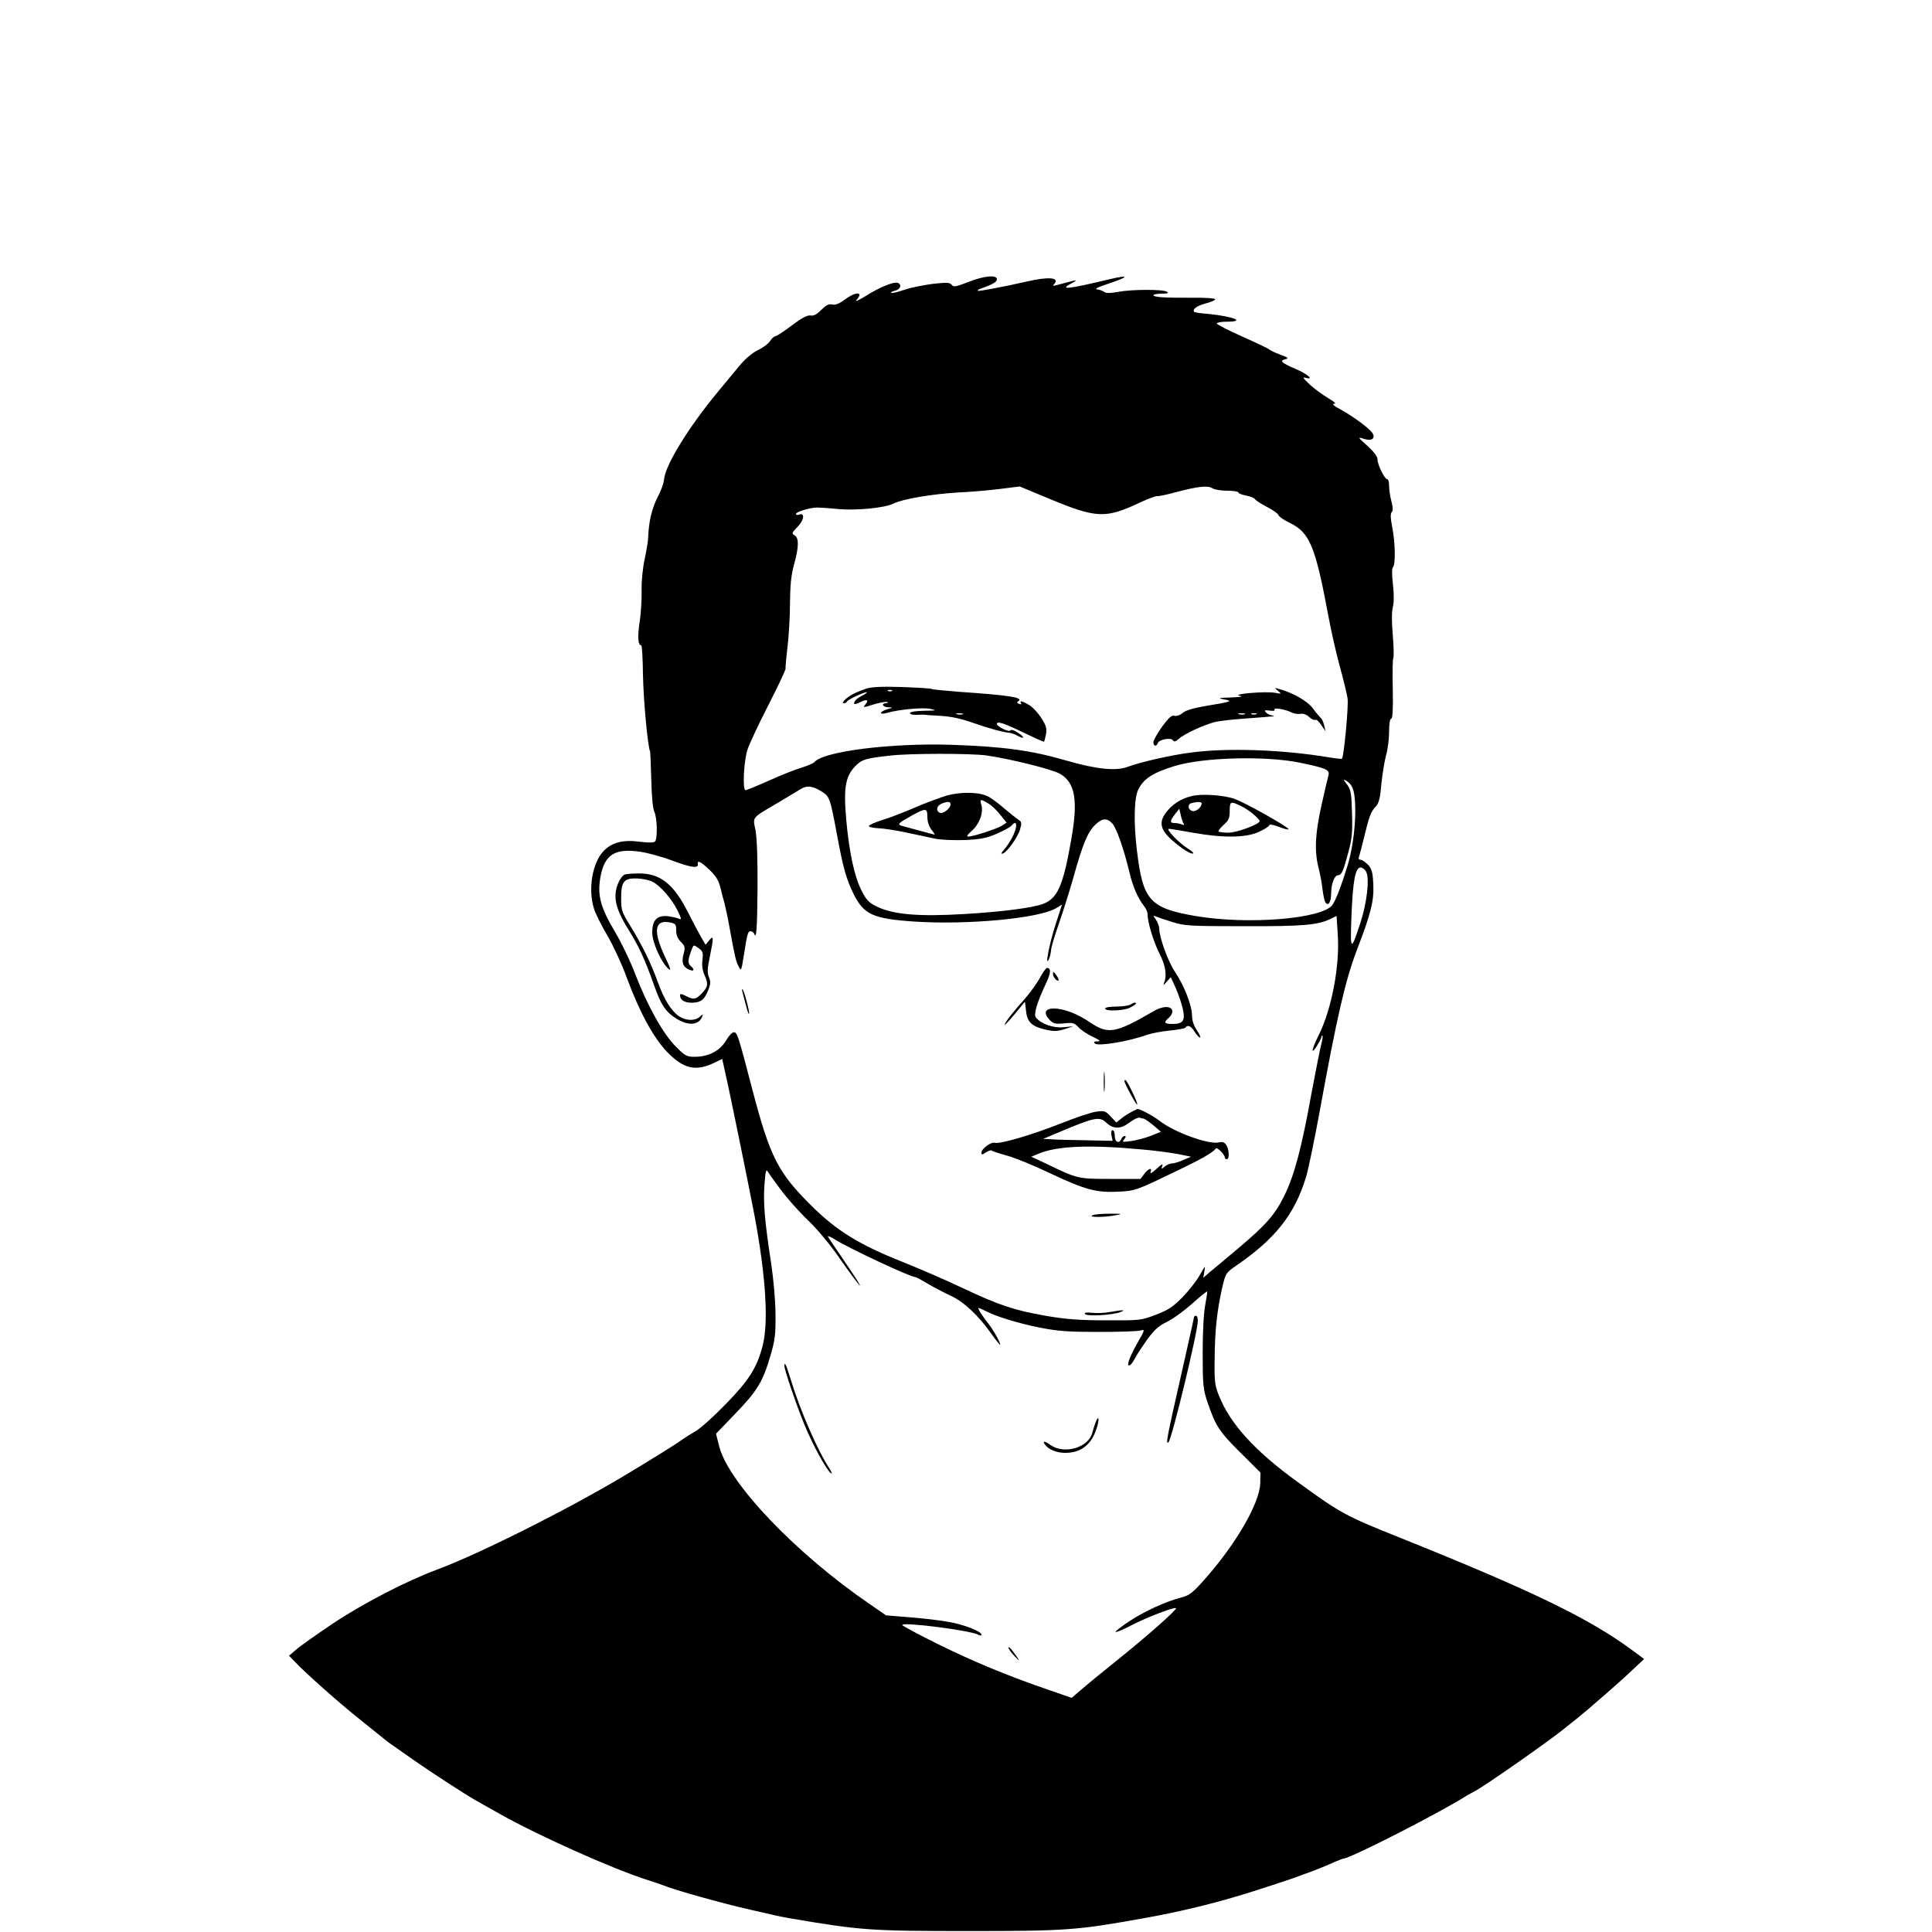 <?xml version="1.0" standalone="no"?>
<!DOCTYPE svg PUBLIC "-//W3C//DTD SVG 20010904//EN"
 "http://www.w3.org/TR/2001/REC-SVG-20010904/DTD/svg10.dtd">
<svg version="1.0" xmlns="http://www.w3.org/2000/svg"
 width="1000pt" height="1000pt" viewBox="0 0 1000 1000"
 preserveAspectRatio="xMidYMid meet">
<g transform="translate(0,1000) scale(0.1,-0.1)"
fill="#000000" stroke="none">
<path d="M5011 8540 c-65 -25 -76 -27 -85 -14 -10 12 -24 13 -96 5 -47 -6
-114 -19 -149 -31 -35 -12 -65 -19 -68 -16 -3 3 6 8 21 12 27 6 35 31 13 40
-20 7 -94 -22 -166 -68 -36 -22 -58 -32 -48 -21 39 44 -2 46 -61 2 -30 -22
-49 -29 -65 -25 -18 4 -31 -3 -56 -28 -23 -23 -39 -32 -55 -29 -16 3 -44 -11
-97 -51 -41 -31 -79 -56 -85 -56 -7 0 -19 -11 -28 -25 -9 -14 -37 -35 -63 -47
-30 -15 -66 -45 -98 -84 -27 -33 -77 -93 -110 -133 -151 -182 -273 -381 -278
-453 -1 -18 -16 -60 -34 -93 -29 -57 -45 -125 -48 -205 0 -19 -9 -70 -18 -113
-10 -45 -17 -113 -16 -160 1 -45 -3 -119 -10 -165 -12 -79 -9 -122 8 -122 4 0
8 -69 9 -152 2 -128 25 -378 37 -397 1 -3 4 -69 6 -146 2 -89 8 -150 16 -167
15 -32 17 -140 3 -154 -6 -6 -34 -6 -77 -1 -88 12 -146 -3 -190 -49 -57 -61
-80 -195 -49 -296 7 -25 39 -88 70 -141 31 -53 76 -150 100 -217 66 -179 139
-313 211 -387 85 -87 149 -100 246 -52 l37 18 16 -72 c22 -94 120 -576 151
-737 59 -314 74 -555 42 -677 -30 -114 -71 -178 -191 -301 -61 -63 -131 -126
-156 -140 -25 -14 -65 -40 -90 -58 -25 -17 -148 -94 -275 -170 -292 -175 -758
-409 -975 -489 -158 -59 -382 -175 -538 -279 -86 -58 -173 -119 -191 -136
l-35 -30 30 -31 c54 -58 234 -217 337 -299 56 -45 111 -89 122 -98 11 -9 31
-25 45 -34 14 -10 63 -44 110 -77 86 -61 265 -177 323 -210 18 -10 73 -41 124
-70 201 -113 585 -285 768 -343 33 -10 69 -23 80 -27 50 -22 312 -95 450 -126
39 -9 88 -20 110 -25 22 -6 69 -15 105 -21 354 -60 404 -64 910 -64 518 0 566
4 930 70 155 28 312 65 470 112 72 21 289 92 315 103 11 4 36 14 55 20 38 14
80 31 134 55 19 8 37 15 40 15 34 0 508 242 641 328 11 6 27 15 35 19 43 20
391 263 476 333 17 14 42 34 55 44 60 48 230 196 286 250 l63 59 -58 43 c-224
166 -514 307 -1201 583 -288 115 -310 127 -537 292 -219 159 -347 299 -405
446 -21 52 -24 73 -22 193 1 145 13 251 40 369 17 71 19 74 73 111 201 138
300 264 359 454 12 38 44 193 72 345 87 480 133 680 193 836 72 187 89 254 84
342 -3 59 -8 76 -27 97 -14 14 -31 26 -39 26 -9 0 -12 6 -7 18 3 9 15 55 26
100 25 105 35 132 61 159 15 16 22 43 28 115 5 51 16 118 24 148 9 30 16 85
16 123 0 41 4 67 11 67 7 0 10 48 8 153 -2 83 -1 157 3 162 3 6 2 59 -3 118
-6 69 -6 121 0 143 6 23 7 65 1 117 -6 53 -6 85 0 91 14 14 12 128 -4 208 -9
47 -10 70 -2 78 7 7 6 24 -2 55 -7 25 -12 61 -12 80 0 19 -4 35 -10 35 -13 0
-50 74 -50 102 0 15 -18 39 -52 70 -51 46 -52 47 -20 37 41 -14 63 1 46 29
-15 24 -99 86 -164 122 -35 18 -48 30 -35 30 13 0 3 10 -30 29 -27 16 -70 47
-95 70 -37 35 -41 41 -20 35 44 -12 6 21 -53 46 -73 31 -86 43 -56 50 21 5 18
9 -26 25 -27 10 -52 22 -55 26 -3 4 -66 34 -140 67 -74 33 -134 64 -132 68 1
5 25 9 52 9 101 0 35 27 -95 40 -38 3 -71 8 -73 10 -13 13 12 32 57 44 28 7
51 17 51 22 0 5 -53 9 -117 8 -149 -1 -203 3 -203 13 0 4 19 8 43 8 31 0 38 3
27 10 -20 13 -182 13 -254 -1 -37 -7 -62 -7 -69 -1 -7 6 -23 12 -37 14 -18 2
0 11 64 32 102 34 101 45 0 21 -209 -50 -262 -57 -204 -25 43 23 40 24 -30 5
-67 -18 -65 -18 -51 -2 25 31 -34 35 -139 11 -128 -29 -255 -53 -259 -49 -2 3
5 8 15 11 63 22 84 35 84 48 0 25 -66 19 -149 -14z m1341 -1080 c32 0 58 -4
58 -9 0 -5 18 -12 40 -16 22 -4 43 -13 47 -20 5 -7 32 -24 61 -39 29 -15 56
-33 59 -42 3 -8 30 -27 60 -41 102 -50 131 -119 198 -478 14 -77 41 -196 60
-265 19 -69 37 -143 40 -165 6 -36 -19 -302 -29 -312 -2 -2 -32 1 -67 7 -240
40 -524 50 -714 25 -103 -13 -264 -50 -328 -74 -61 -23 -161 -13 -320 33 -178
52 -326 72 -594 81 -310 10 -661 -34 -707 -89 -6 -7 -37 -20 -69 -30 -31 -9
-107 -39 -168 -67 -61 -27 -115 -49 -120 -49 -17 0 -9 153 10 210 10 30 59
135 110 234 50 98 89 181 87 185 -1 3 3 53 10 111 7 58 13 161 13 230 1 93 6
144 21 198 25 90 26 138 3 151 -16 9 -15 13 16 45 34 35 38 75 6 62 -8 -3 -15
-1 -15 4 0 11 73 33 110 33 14 0 63 -3 110 -8 96 -8 241 6 286 29 46 23 198
49 334 57 69 3 169 12 222 19 l96 12 147 -61 c252 -105 296 -107 480 -20 39
18 77 32 85 31 8 -1 51 8 95 20 116 31 166 36 190 21 11 -7 45 -13 77 -13z
m-1247 -1370 c124 -18 339 -71 381 -95 80 -46 95 -138 58 -345 -42 -237 -70
-300 -146 -329 -54 -20 -216 -41 -407 -52 -234 -14 -365 -3 -449 37 -46 22
-57 34 -84 87 -36 73 -63 196 -78 366 -15 170 -4 229 57 285 27 25 50 32 170
45 99 12 417 12 498 1z m1630 -39 c129 -27 149 -36 141 -64 -3 -12 -20 -82
-36 -155 -33 -147 -37 -235 -16 -321 8 -31 18 -81 21 -112 4 -31 10 -62 15
-69 14 -23 30 0 30 45 0 50 17 95 36 95 18 0 27 21 53 119 19 69 22 104 19
201 -3 105 -6 122 -26 150 -20 26 -21 29 -4 19 32 -20 42 -46 46 -117 5 -98
-11 -229 -38 -319 -34 -110 -60 -177 -78 -205 -48 -74 -438 -106 -712 -59
-235 41 -270 81 -301 336 -18 144 -15 277 7 319 28 56 76 87 188 121 150 46
479 54 655 16z m-2485 -146 c45 -28 46 -31 85 -240 29 -156 46 -216 82 -290
54 -109 100 -130 315 -145 276 -18 644 16 734 69 l31 19 -34 -105 c-32 -99
-56 -224 -34 -178 5 11 10 31 11 45 0 14 19 77 41 140 22 63 55 169 74 235 48
173 74 236 111 273 38 38 63 40 91 10 22 -24 59 -129 89 -253 17 -73 43 -133
75 -174 11 -13 19 -33 19 -45 0 -41 31 -141 61 -201 31 -60 40 -112 25 -150
-7 -17 -5 -17 13 4 l21 23 26 -57 c14 -32 30 -80 36 -106 14 -61 2 -79 -53
-79 -44 0 -48 8 -18 33 11 10 19 26 17 35 -5 27 -51 26 -99 -3 -194 -113 -233
-120 -325 -58 -67 46 -138 73 -190 73 -45 0 -54 -23 -23 -57 21 -22 30 -24 76
-20 45 5 54 3 75 -20 12 -14 46 -36 73 -49 39 -18 44 -24 26 -24 -18 0 -22 -3
-14 -11 16 -16 173 10 271 45 23 8 76 18 117 22 42 4 78 11 81 15 10 17 30 8
47 -21 10 -16 23 -30 28 -30 5 0 -2 17 -16 37 -16 24 -25 51 -25 75 0 52 -40
155 -86 224 -38 55 -84 183 -84 229 0 11 -8 31 -17 45 -16 23 -16 23 3 15 10
-4 48 -17 84 -28 59 -19 91 -21 370 -21 309 -1 385 6 451 40 l27 13 6 -92 c12
-163 -31 -392 -100 -528 -37 -74 -40 -106 -5 -48 12 19 21 38 21 43 0 5 2 7 5
5 2 -3 0 -21 -5 -40 -6 -19 -28 -133 -51 -254 -51 -284 -90 -430 -141 -533
-49 -100 -96 -153 -241 -275 -62 -52 -127 -107 -146 -122 l-33 -29 6 35 c6 31
4 29 -24 -21 -17 -30 -58 -82 -90 -115 -48 -49 -74 -66 -137 -90 -77 -29 -81
-30 -258 -29 -139 0 -210 6 -310 23 -165 29 -244 55 -430 143 -82 39 -222 100
-310 135 -227 90 -344 162 -476 293 -172 171 -213 251 -304 597 -73 281 -79
298 -95 300 -9 2 -27 -17 -42 -43 -33 -54 -90 -83 -160 -84 -44 0 -51 4 -100
53 -66 66 -145 208 -208 370 -25 67 -74 169 -108 226 -74 125 -90 185 -75 277
21 121 74 155 209 135 40 -6 116 -27 168 -47 94 -35 133 -40 128 -16 -4 22 16
12 60 -30 34 -32 48 -56 57 -93 6 -27 16 -63 21 -80 4 -16 16 -70 25 -120 29
-161 34 -180 48 -207 13 -26 14 -24 26 50 19 122 22 132 36 132 7 0 15 -6 18
-12 12 -35 16 18 18 232 1 150 -3 258 -10 300 -15 75 -24 63 119 147 52 31
104 62 115 69 31 20 61 16 105 -11z m2821 -417 c19 -35 4 -162 -30 -266 -49
-149 -53 -146 -46 33 7 184 20 255 47 255 9 0 23 -10 29 -22z m-3029 -1647
c31 -42 94 -113 140 -157 51 -49 116 -127 168 -203 47 -67 92 -128 100 -134 8
-7 -24 44 -71 113 -47 69 -89 131 -93 138 -5 8 10 2 33 -12 70 -45 393 -196
418 -196 4 0 33 -15 64 -34 31 -18 84 -46 118 -62 68 -30 145 -102 214 -200
21 -30 41 -54 43 -54 8 0 -34 76 -58 106 -31 38 -60 84 -53 84 3 0 20 -7 37
-16 56 -29 170 -64 282 -86 91 -18 146 -22 301 -22 105 0 202 3 216 7 27 7 27
7 -17 -70 -41 -73 -57 -122 -34 -108 6 3 17 20 26 37 8 16 37 59 62 95 37 50
59 70 100 90 30 14 88 56 130 93 42 38 78 67 80 65 2 -1 -3 -34 -10 -71 -8
-41 -13 -142 -13 -249 0 -162 3 -187 24 -250 45 -132 60 -155 201 -293 l74
-74 -1 -55 c-3 -105 -129 -321 -296 -507 -56 -62 -73 -75 -114 -85 -81 -21
-192 -72 -270 -124 -41 -27 -72 -52 -69 -54 3 -3 40 12 83 35 80 41 222 96
230 88 7 -6 -152 -147 -302 -267 -77 -62 -162 -131 -189 -155 l-49 -42 -116
40 c-213 73 -394 148 -578 239 -101 50 -183 94 -183 98 0 17 348 -27 393 -50
10 -6 17 -6 17 0 0 17 -89 52 -169 66 -44 8 -135 19 -203 24 l-122 10 -84 58
c-383 262 -729 625 -779 815 l-17 67 99 103 c113 117 142 163 182 298 24 82
28 111 27 215 0 71 -10 181 -23 269 -34 222 -41 312 -34 406 5 67 8 81 17 66
6 -11 37 -53 68 -95z"/>
<path d="M4485 6436 c-22 -7 -54 -20 -71 -29 -34 -18 -63 -47 -46 -47 6 0 14
4 17 10 7 11 96 52 102 47 1 -2 -9 -10 -25 -18 -15 -8 -30 -18 -34 -24 -16
-21 -7 -25 23 -10 34 18 48 13 29 -10 -15 -19 -15 -19 49 1 29 8 58 13 64 10
7 -2 4 -5 -5 -5 -29 -2 -20 -21 10 -22 26 -1 26 -1 -5 -10 -18 -5 -33 -14 -33
-19 0 -5 13 -5 31 0 61 18 184 29 224 21 36 -8 33 -9 -32 -10 -45 -1 -73 -5
-73 -12 0 -6 15 -10 33 -9 17 1 34 1 37 1 3 -1 41 -4 85 -6 55 -3 108 -14 170
-36 90 -31 152 -48 190 -52 11 -2 31 -8 43 -16 37 -20 37 -6 0 17 -19 13 -35
17 -39 11 -6 -10 -69 20 -69 34 0 16 37 4 136 -44 58 -28 106 -50 108 -48 2 2
6 20 10 39 5 29 1 45 -24 83 -16 26 -44 56 -62 67 -36 22 -53 26 -43 10 3 -6
-1 -7 -10 -3 -12 4 -13 8 -5 13 31 19 -39 31 -303 49 -75 6 -141 12 -145 15
-5 3 -73 7 -153 10 -101 3 -156 1 -184 -8z m132 -12 c-3 -3 -12 -4 -19 -1 -8
3 -5 6 6 6 11 1 17 -2 13 -5z m366 -121 c-7 -2 -21 -2 -30 0 -10 3 -4 5 12 5
17 0 24 -2 18 -5z"/>
<path d="M6615 6424 c19 -16 19 -16 -15 -10 -47 9 -226 -6 -185 -15 22 -5 9
-7 -45 -9 -64 -2 -69 -4 -35 -10 50 -8 36 -13 -88 -33 -65 -11 -106 -22 -124
-36 -15 -13 -34 -19 -44 -16 -14 5 -29 -9 -64 -56 -25 -35 -45 -71 -45 -81 0
-21 16 -24 23 -4 7 19 69 30 78 14 6 -9 14 -7 31 8 27 25 124 70 183 86 22 6
90 14 150 18 61 5 124 9 140 11 23 1 25 3 8 6 -12 2 -26 10 -32 17 -8 10 -4
11 21 8 19 -3 28 -1 25 5 -8 13 59 1 89 -15 12 -6 32 -9 45 -7 14 3 31 -3 45
-16 13 -12 27 -18 32 -15 6 3 20 -9 31 -27 l22 -32 -7 30 c-4 17 -12 35 -19
40 -6 6 -24 27 -40 49 -27 37 -104 81 -175 100 -25 7 -25 7 -5 -10z m-172
-121 c-7 -2 -21 -2 -30 0 -10 3 -4 5 12 5 17 0 24 -2 18 -5z m60 0 c-7 -2 -19
-2 -25 0 -7 3 -2 5 12 5 14 0 19 -2 13 -5z"/>
<path d="M4900 5882 c-36 -11 -110 -38 -165 -62 -55 -24 -131 -53 -170 -65
-38 -12 -69 -26 -68 -31 2 -5 24 -10 50 -11 27 -1 93 -11 148 -23 55 -12 123
-26 150 -32 28 -5 95 -8 150 -6 82 4 112 10 165 33 36 16 70 34 76 42 30 36
32 -7 3 -62 -12 -22 -31 -51 -43 -64 -14 -16 -16 -22 -6 -19 23 7 78 84 90
126 9 31 8 39 -6 47 -9 6 -42 32 -73 58 -31 27 -69 56 -86 64 -45 24 -140 26
-215 5z m216 -41 c17 -10 45 -37 62 -59 l32 -40 -23 -15 c-26 -17 -150 -57
-175 -57 -11 0 -5 9 16 28 40 33 63 94 52 134 -10 33 -5 34 36 9z m-196 -4 c0
-21 -37 -50 -55 -44 -22 9 -18 36 8 47 32 13 47 12 47 -3z m-120 -66 c0 -24 8
-48 21 -65 11 -14 19 -26 17 -26 -4 0 -139 37 -172 46 -23 7 -15 15 54 53 73
40 80 39 80 -8z"/>
<path d="M6166 5879 c-53 -13 -99 -42 -131 -85 -38 -50 -29 -90 33 -144 48
-43 100 -75 108 -67 3 3 -10 14 -28 25 -45 28 -116 102 -98 102 8 0 64 -9 124
-20 156 -28 276 -27 344 5 28 13 52 29 52 34 0 6 22 2 50 -9 28 -11 50 -16 50
-12 0 11 -226 138 -280 157 -56 20 -172 28 -224 14z m54 -37 c0 -19 -28 -44
-46 -40 -25 4 -30 35 -7 41 30 8 53 7 53 -1z m211 -18 c33 -16 89 -63 89 -74
0 -16 -118 -60 -162 -60 -25 0 -47 3 -51 6 -3 3 9 18 26 34 27 24 32 35 32 74
0 50 5 51 66 20z m-306 -84 c6 -10 4 -12 -9 -7 -10 4 -26 7 -37 7 -25 0 -24
11 3 46 l22 28 7 -30 c3 -17 10 -37 14 -44z"/>
<path d="M3232 5473 c-7 -3 -18 -17 -26 -31 -37 -74 -25 -138 47 -254 53 -84
86 -157 129 -278 39 -112 62 -146 117 -181 62 -40 118 -36 135 8 6 16 6 16
-12 0 -25 -22 -70 -21 -106 2 -41 27 -78 86 -111 177 -35 98 -83 196 -144 294
-43 70 -46 79 -46 142 0 86 15 104 85 101 27 -1 62 -9 78 -17 40 -21 97 -86
128 -147 22 -45 23 -51 7 -44 -10 5 -36 10 -58 13 -55 5 -80 -22 -79 -87 1
-50 46 -152 83 -185 17 -15 13 -1 -19 66 -60 129 -52 188 25 174 32 -6 35 -10
35 -42 0 -24 8 -43 24 -59 22 -22 23 -29 15 -60 -13 -45 -5 -69 26 -83 28 -13
33 -1 9 19 -15 13 -14 31 6 84 10 26 10 26 35 8 23 -16 25 -23 21 -61 -4 -29
0 -56 11 -80 20 -46 18 -60 -15 -94 -30 -32 -42 -34 -82 -13 -24 12 -30 13
-30 2 0 -22 23 -37 58 -37 48 0 67 14 86 61 14 34 15 48 6 70 -10 22 -9 45 4
107 21 102 20 113 -3 85 l-19 -23 -25 43 c-13 23 -43 79 -66 125 -74 147 -145
203 -257 201 -32 0 -65 -3 -72 -6z"/>
<path d="M5382 4938 c-15 -28 -50 -76 -77 -107 -59 -65 -105 -125 -105 -135 0
-4 24 21 53 56 l52 63 6 -49 c6 -58 31 -80 104 -96 40 -9 59 -8 95 3 l45 15
-51 -5 c-52 -5 -115 17 -142 50 -13 16 4 75 53 179 25 54 26 78 4 78 -5 0 -21
-23 -37 -52z"/>
<path d="M5450 4959 c0 -9 7 -22 15 -29 19 -16 19 0 0 26 -12 16 -14 16 -15 3z"/>
<path d="M3843 4865 c25 -97 30 -115 34 -112 5 5 -25 118 -33 126 -4 3 -4 -3
-1 -14z"/>
<path d="M5850 4800 c-8 -5 -41 -10 -72 -10 -32 0 -58 -4 -58 -10 0 -16 98
-12 130 5 29 15 38 25 23 25 -5 0 -15 -5 -23 -10z"/>
<path d="M5713 4400 c0 -47 2 -66 4 -42 2 23 2 61 0 85 -2 23 -4 4 -4 -43z"/>
<path d="M5820 4405 c0 -13 62 -127 66 -122 6 5 -53 127 -61 127 -3 0 -5 -2
-5 -5z"/>
<path d="M5857 4245 c-15 -8 -40 -23 -54 -35 l-25 -20 -29 31 c-27 29 -33 31
-75 25 -25 -3 -108 -31 -183 -61 -149 -59 -316 -108 -342 -100 -19 6 -69 -31
-69 -51 0 -12 3 -12 23 1 13 8 26 13 29 10 3 -3 38 -15 79 -26 41 -11 144 -53
229 -94 179 -84 235 -99 351 -93 81 4 91 7 259 88 165 78 225 112 243 135 7 9
46 -30 47 -47 0 -5 5 -8 10 -8 15 0 12 53 -4 75 -9 13 -20 16 -37 12 -51 -13
-234 53 -309 113 -31 24 -98 60 -112 60 -2 0 -16 -7 -31 -15z m63 -35 c4 0 26
-15 49 -34 l40 -34 -52 -21 c-29 -11 -74 -23 -102 -27 -46 -6 -49 -6 -36 9 9
12 10 17 2 17 -6 0 -14 -7 -17 -15 -11 -27 -34 -17 -34 15 0 17 -5 30 -11 30
-7 0 -9 -11 -6 -27 l6 -28 -137 3 c-75 1 -156 3 -180 5 l-43 2 88 37 c178 75
204 80 238 48 37 -35 75 -35 120 -1 22 17 46 28 53 26 8 -3 17 -5 22 -5z m-5
-160 c61 -5 142 -16 180 -23 l70 -14 -40 -17 c-22 -10 -49 -18 -60 -18 -11 -1
-28 -8 -38 -17 -16 -14 -17 -13 -11 5 5 13 -4 8 -30 -16 -21 -20 -34 -27 -31
-17 11 26 -11 20 -32 -9 l-20 -26 -154 0 c-169 0 -171 0 -332 78 l-79 37 34
14 c97 42 265 49 543 23z"/>
<path d="M5655 3710 c-26 -11 52 -12 115 -1 43 8 42 9 -25 9 -38 0 -79 -3 -90
-8z"/>
<path d="M5745 3209 c-27 -5 -69 -7 -93 -4 -30 3 -41 1 -36 -6 8 -14 145 -6
184 10 30 12 12 12 -55 0z"/>
<path d="M6180 3182 c0 -4 -30 -138 -66 -297 -73 -321 -82 -365 -66 -350 18
17 152 573 152 629 0 14 -4 26 -10 26 -5 0 -10 -4 -10 -8z"/>
<path d="M4060 2930 c0 -21 63 -205 104 -305 44 -107 116 -238 138 -251 7 -5
2 8 -10 27 -60 91 -150 298 -197 452 -24 79 -35 104 -35 77z"/>
<path d="M5670 2636 c-5 -15 -13 -38 -16 -51 -19 -78 -146 -115 -217 -64 -29
21 -42 22 -29 3 18 -26 60 -44 105 -44 81 0 134 40 162 123 17 51 13 80 -5 33z"/>
<path d="M5220 1472 c0 -7 14 -26 31 -44 32 -34 29 -25 -9 26 -12 16 -22 24
-22 18z"/>
</g>
</svg>
